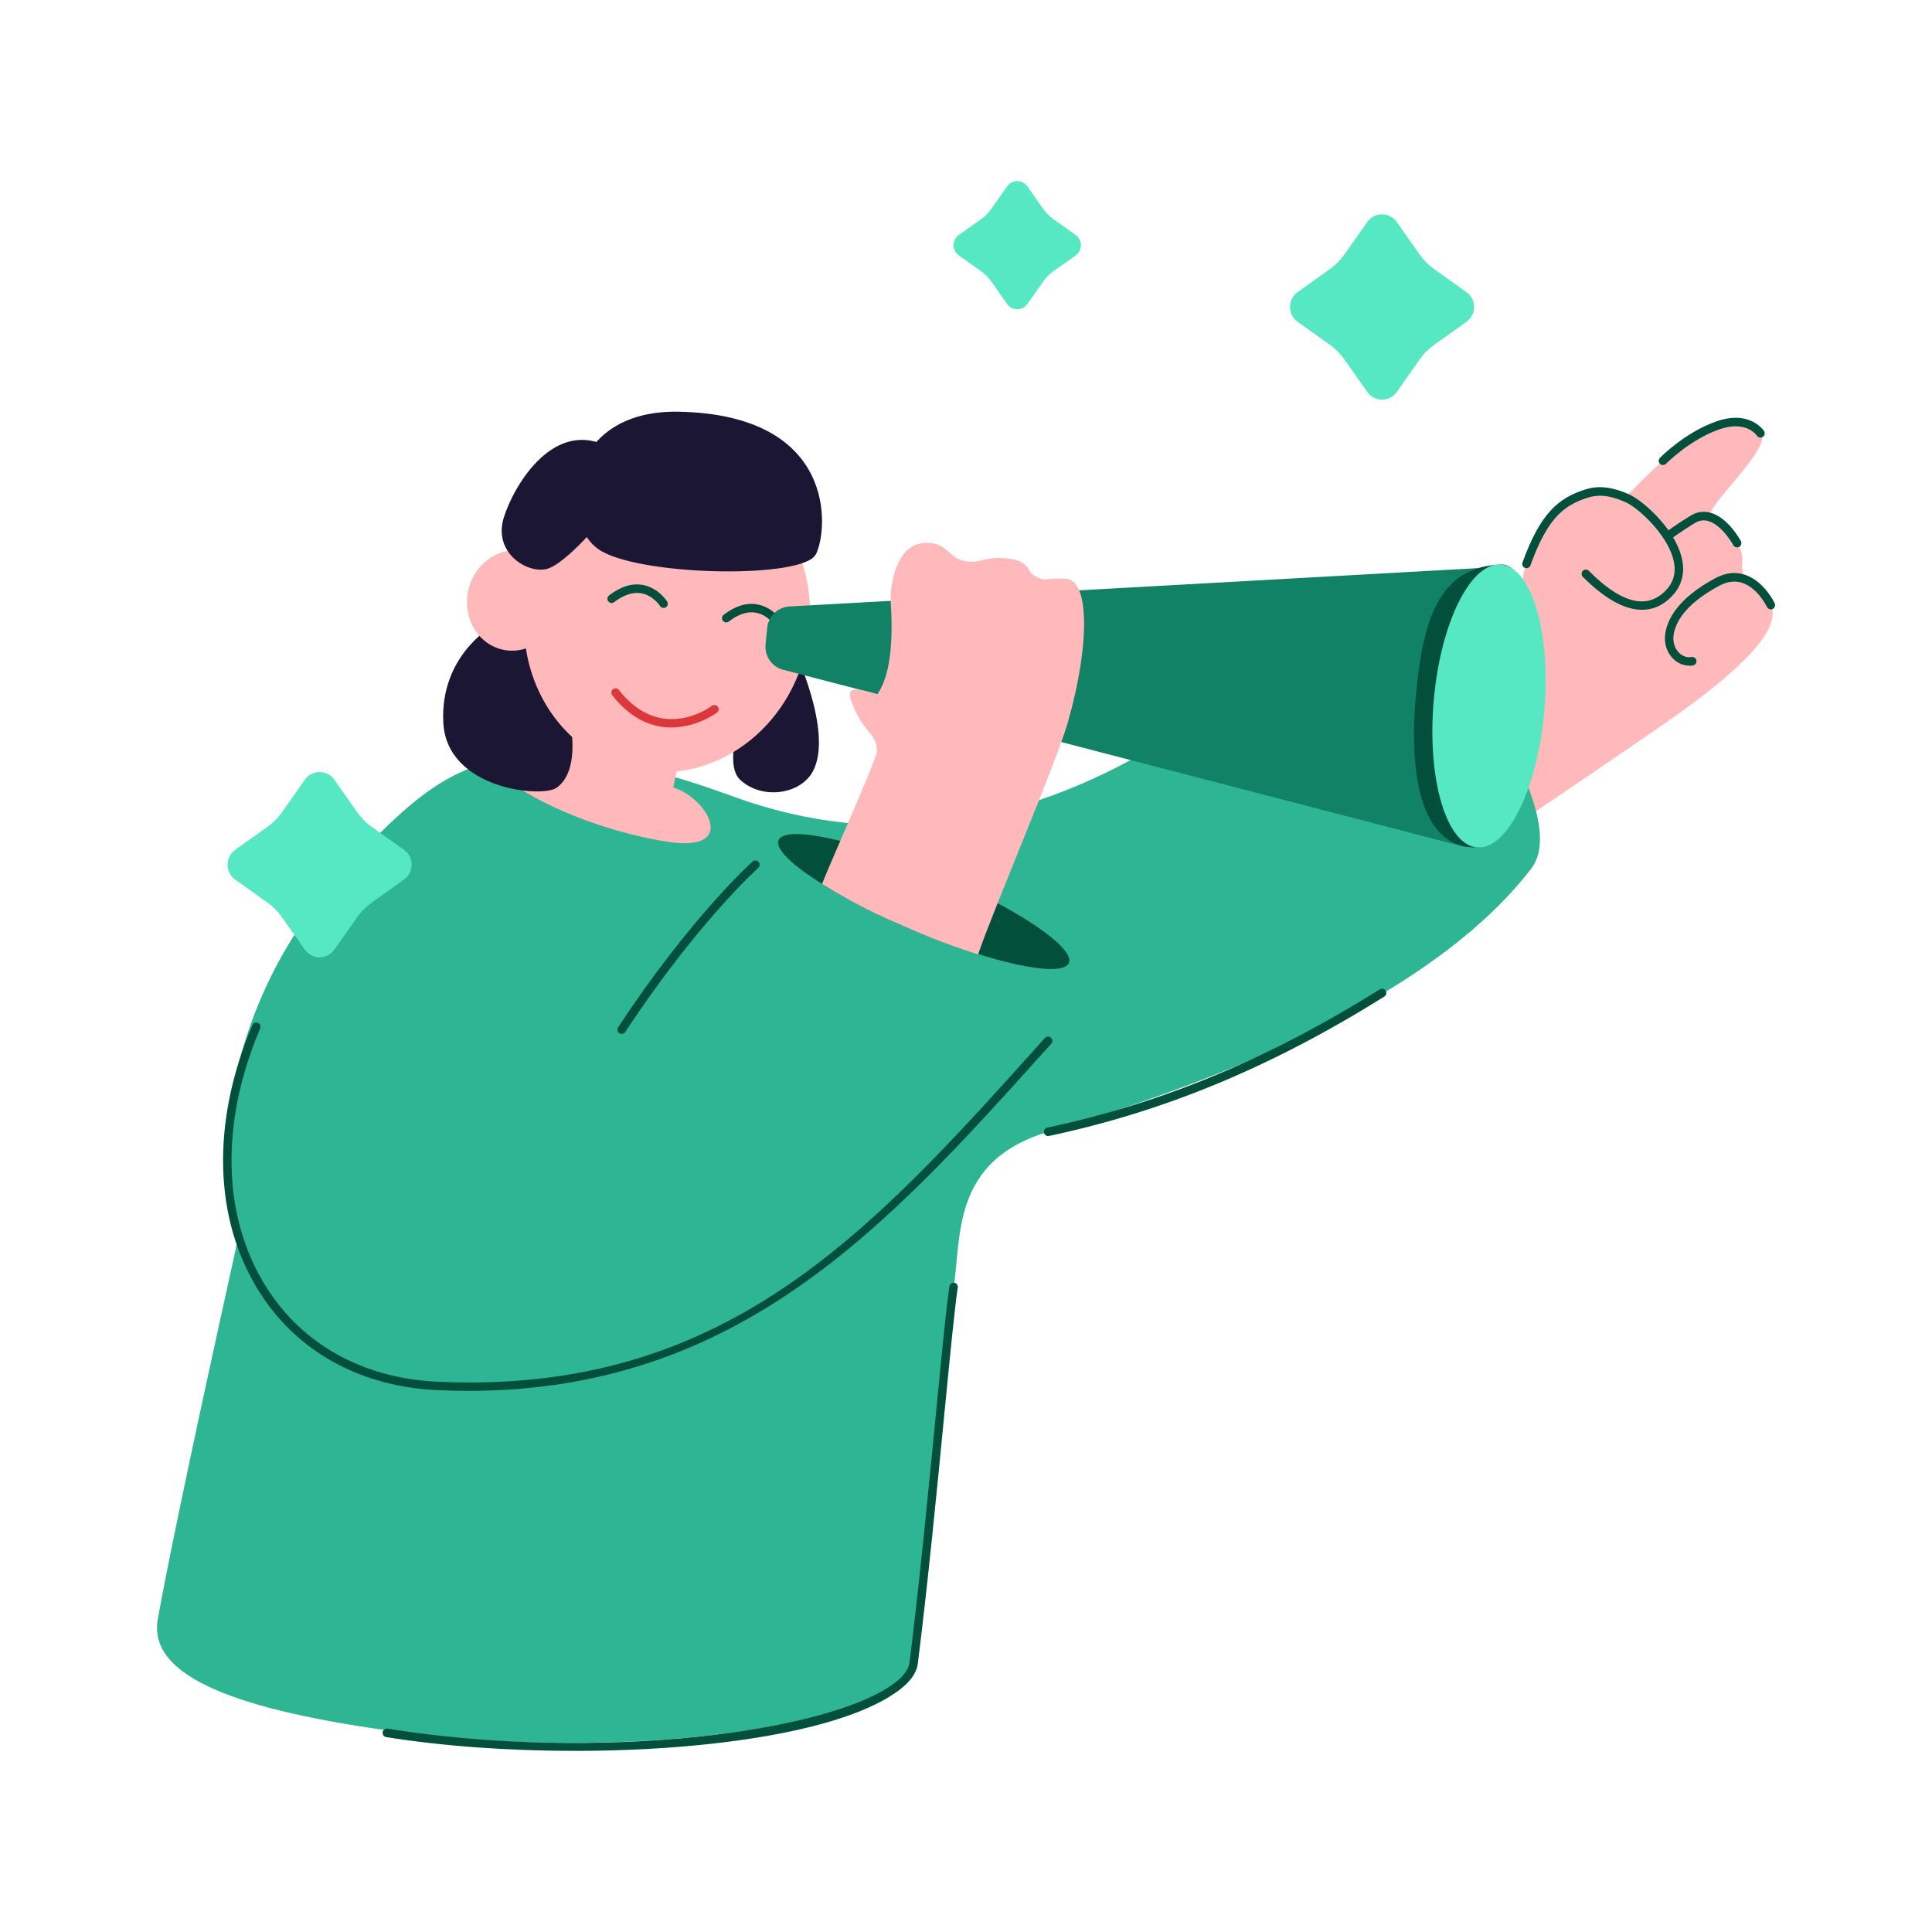<svg width="160" height="160" viewBox="0 0 160 160" fill="none" xmlns="http://www.w3.org/2000/svg">
<g clip-path="url(#clip0_410_21364)">
<path d="M119.64 61.246C118.681 59.259 117.932 57.314 117.414 55.538C119.227 54.474 125.344 51.191 125.701 50.711C126.583 49.528 125.596 48.964 126.415 46.695C127.829 42.777 129.796 41.354 131.945 40.67C132.771 40.41 133.666 40.684 134.184 40.91C134.457 41.023 134.765 40.987 134.989 40.79C135.85 40.022 142.562 32.355 145.796 35.886C146.867 37.055 141.023 42.129 141.667 42.826C142.101 43.298 142.437 42.869 143.402 44.243C144.998 46.505 143.829 46.314 144.494 47.865C144.62 48.168 145.908 48.435 146.657 50.112C147.406 51.782 145.257 54.559 139.595 58.681C136.914 60.633 127.108 67.257 124.652 68.912C122.979 67.109 121.187 64.424 119.647 61.239L119.64 61.246Z" fill="#FFB9BA"/>
<path d="M13.07 134.078C12.279 138.496 18.487 141.406 32.122 143.309C53.448 146.282 75.153 142.336 75.755 137.538C77.232 125.742 78.436 110.043 78.981 106.576C79.625 102.475 78.785 96.105 86.807 93.73C107.937 87.473 120.697 79.912 126.828 71.914C130.944 66.545 115.916 46.878 111.017 50.317C105.012 54.538 86.128 75.254 60.714 65.96C41.704 59.005 36.699 63.895 30.925 69.511C23.961 76.283 20.272 83.393 18.802 92.673C18.053 97.394 19.383 100.868 19.775 102.299C15.135 123.255 13.658 130.808 13.07 134.078Z" fill="#2EB593"/>
<path d="M88.523 79.746C89.058 78.465 84.108 75.151 77.468 72.344C70.829 69.536 65.013 68.299 64.478 69.58C63.944 70.861 68.894 74.175 75.533 76.982C82.173 79.789 87.989 81.027 88.523 79.746Z" fill="#024F3C"/>
<path d="M38.771 115.186C37.952 115.186 37.119 115.165 36.272 115.13C29.833 114.848 24.563 111.924 21.42 106.9C17.682 100.917 17.493 92.898 20.902 84.894C20.979 84.718 21.182 84.633 21.364 84.71C21.539 84.788 21.623 84.992 21.546 85.176C18.228 92.962 18.396 100.748 22.015 106.533C25.025 111.353 30.099 114.165 36.3 114.432C60.007 115.489 72.01 102.108 85.925 86.641L86.541 85.958C86.674 85.817 86.891 85.803 87.038 85.937C87.178 86.063 87.192 86.289 87.059 86.437L86.45 87.113C73.473 101.537 61.19 115.186 38.771 115.186Z" fill="#024F3C"/>
<path d="M51.482 85.62C51.412 85.62 51.349 85.598 51.286 85.563C51.125 85.457 51.083 85.239 51.188 85.077C57.165 75.994 62.267 71.393 62.324 71.35C62.464 71.224 62.687 71.231 62.82 71.379C62.946 71.527 62.932 71.745 62.792 71.879C62.743 71.921 57.697 76.466 51.776 85.472C51.706 85.57 51.601 85.627 51.482 85.627V85.62Z" fill="#024F3C"/>
<path d="M86.8 94.082C86.639 94.082 86.492 93.97 86.457 93.8C86.415 93.61 86.541 93.42 86.73 93.385C96.249 91.362 104.998 87.726 114.272 81.934C114.433 81.836 114.65 81.885 114.755 82.047C114.86 82.209 114.804 82.427 114.643 82.533C105.299 88.368 96.48 92.032 86.877 94.075C86.849 94.075 86.828 94.082 86.807 94.082H86.8Z" fill="#024F3C"/>
<path d="M47.618 145C42.187 145 36.727 144.62 31.982 143.858C31.793 143.83 31.66 143.647 31.688 143.457C31.716 143.267 31.898 143.133 32.087 143.161C49.571 145.944 68.672 143.464 74.068 139.391C74.831 138.813 75.251 138.242 75.321 137.693C76.14 131.133 76.903 123.318 77.512 117.04C78.002 112.03 78.387 108.07 78.625 106.526C78.653 106.336 78.841 106.202 79.023 106.23C79.213 106.259 79.346 106.442 79.317 106.632C79.079 108.154 78.695 112.107 78.205 117.11C77.596 123.396 76.833 131.217 76.007 137.784C75.916 138.531 75.398 139.257 74.481 139.955C69.981 143.358 58.852 145 47.611 145H47.618Z" fill="#024F3C"/>
<path d="M135.983 50.5C134.772 50.5 133.191 49.852 131.203 47.886L131.091 47.78C130.951 47.646 130.944 47.421 131.077 47.28C131.21 47.139 131.434 47.132 131.574 47.266L131.693 47.386C134.093 49.767 136.067 50.394 137.551 49.253C138.419 48.583 138.783 47.78 138.664 46.786C138.405 44.56 135.745 42.094 134.646 41.6C133.044 40.882 132.148 41.008 131.476 41.22C129.488 41.854 128.144 42.932 126.744 46.822C126.681 47.005 126.478 47.097 126.296 47.033C126.114 46.97 126.023 46.765 126.086 46.582C127.584 42.439 129.117 41.227 131.266 40.543C132.015 40.304 133.114 40.135 134.933 40.952C136.116 41.48 139.056 44.081 139.364 46.695C139.511 47.921 139.028 48.999 137.978 49.809C137.474 50.197 136.816 50.5 135.983 50.5Z" fill="#024F3C"/>
<path d="M143.857 45.335C143.731 45.335 143.612 45.272 143.549 45.152C143.542 45.138 142.618 43.461 141.45 43.144C141.072 43.038 140.708 43.101 140.351 43.32C139.077 44.102 138.426 44.609 138.426 44.609C138.272 44.729 138.055 44.701 137.936 44.546C137.817 44.391 137.845 44.172 137.999 44.053C138.027 44.031 138.678 43.524 139.994 42.714C140.519 42.389 141.072 42.305 141.646 42.46C143.108 42.855 144.13 44.729 144.172 44.813C144.263 44.983 144.2 45.194 144.032 45.293C143.976 45.321 143.92 45.335 143.864 45.335H143.857Z" fill="#024F3C"/>
<path d="M139.896 55.123C139.42 55.123 138.951 54.932 138.587 54.58C138.062 54.073 137.803 53.319 137.901 52.551C138.048 51.36 138.888 49.584 142.045 47.886C142.891 47.428 143.724 47.336 144.522 47.604C146.097 48.133 146.937 49.887 146.972 49.965C147.056 50.141 146.979 50.352 146.804 50.437C146.629 50.514 146.419 50.444 146.335 50.267C146.328 50.253 145.586 48.703 144.298 48.273C143.689 48.069 143.045 48.154 142.374 48.513C139.483 50.07 138.72 51.613 138.594 52.642C138.524 53.185 138.706 53.727 139.07 54.08C139.357 54.355 139.714 54.474 140.085 54.411C140.274 54.376 140.456 54.51 140.491 54.7C140.526 54.89 140.393 55.073 140.204 55.108C140.099 55.123 140.001 55.137 139.896 55.137V55.123Z" fill="#024F3C"/>
<path d="M111.36 29.797L113.229 32.454C113.824 33.307 115.084 33.307 115.679 32.454L117.547 29.797C117.89 29.304 118.317 28.881 118.8 28.536L121.439 26.655C122.286 26.056 122.286 24.788 121.439 24.189L118.8 22.307C118.31 21.962 117.89 21.532 117.547 21.046L115.679 18.389C115.084 17.537 113.824 17.537 113.229 18.389L111.36 21.046C111.017 21.539 110.59 21.962 110.107 22.307L107.468 24.189C106.622 24.788 106.622 26.056 107.468 26.655L110.107 28.536C110.597 28.881 111.017 29.311 111.36 29.797Z" fill="#55E8C3"/>
<path d="M23.373 75.987L25.242 78.644C25.837 79.496 27.096 79.496 27.692 78.644L29.56 75.987C29.903 75.494 30.33 75.071 30.813 74.726L33.452 72.844C34.299 72.245 34.299 70.977 33.452 70.378L30.813 68.497C30.323 68.151 29.903 67.722 29.56 67.235L27.692 64.579C27.096 63.726 25.837 63.726 25.242 64.579L23.373 67.235C23.03 67.729 22.603 68.151 22.12 68.497L19.481 70.378C18.634 70.977 18.634 72.245 19.481 72.844L22.12 74.726C22.61 75.071 23.03 75.501 23.373 75.987Z" fill="#55E8C3"/>
<path d="M82.11 23.329L83.398 25.168C83.811 25.76 84.679 25.76 85.092 25.168L86.38 23.329C86.618 22.991 86.912 22.695 87.248 22.455L89.075 21.159C89.662 20.743 89.662 19.869 89.075 19.453L87.248 18.157C86.912 17.917 86.618 17.621 86.38 17.283L85.092 15.444C84.679 14.852 83.811 14.852 83.398 15.444L82.11 17.283C81.872 17.621 81.578 17.917 81.242 18.157L79.416 19.453C78.828 19.869 78.828 20.743 79.416 21.159L81.242 22.455C81.578 22.695 81.872 22.991 82.11 23.329Z" fill="#55E8C3"/>
<path d="M137.719 38.514C137.628 38.514 137.544 38.479 137.474 38.415C137.334 38.282 137.334 38.056 137.474 37.915C137.558 37.831 139.518 35.829 142.122 34.906C144.9 33.92 146.041 35.625 146.09 35.695C146.195 35.858 146.146 36.076 145.985 36.182C145.824 36.287 145.607 36.245 145.502 36.083C145.46 36.02 144.585 34.772 142.353 35.569C139.91 36.435 137.992 38.387 137.978 38.401C137.908 38.472 137.817 38.507 137.726 38.507L137.719 38.514Z" fill="#024F3C"/>
<path d="M44.749 56.264L43.405 62.81C43.405 62.81 40.262 63.029 41.081 63.818C43.44 66.087 49.298 68.772 55.261 69.709C61.225 70.646 58.593 66.087 55.758 65.213L56.213 62.979" fill="#FFB9BA"/>
<path d="M40.654 51.938C40.654 51.938 36.433 54.376 36.713 59.844C36.993 65.375 44.888 66.094 46.092 65.241C48.668 63.416 46.925 57.152 45.49 54.65C44.062 52.149 40.654 51.93 40.654 51.93V51.938Z" fill="#1B1634"/>
<path d="M65.76 53.77C65.76 53.77 69.043 60.647 67.321 63.874C66.285 65.812 63.107 66.249 61.309 64.593C59.51 62.937 62.379 56.729 62.379 56.729L65.76 53.77Z" fill="#1B1634"/>
<path d="M43.517 45.666C43.895 45.758 44.237 45.906 44.552 46.103C46.953 40.607 52.644 37.394 58.236 38.761C64.563 40.304 68.357 47.132 66.698 54.002C65.039 60.872 58.572 65.185 52.238 63.642C47.569 62.5 44.286 58.484 43.551 53.699C42.922 53.91 42.236 53.953 41.557 53.784C39.492 53.276 38.253 51.057 38.799 48.816C39.345 46.575 41.452 45.166 43.517 45.673V45.666Z" fill="#FFB9BA"/>
<path d="M55.59 60.245C54.078 60.245 52.322 59.639 50.705 57.575C50.586 57.42 50.614 57.201 50.761 57.081C50.915 56.962 51.132 56.99 51.251 57.138C54.715 61.563 58.789 58.582 58.957 58.456C59.111 58.343 59.335 58.371 59.447 58.526C59.566 58.681 59.531 58.899 59.377 59.019C59.349 59.04 57.718 60.245 55.583 60.245H55.59Z" fill="#DC373A"/>
<path d="M64.444 51.952C64.325 51.952 64.213 51.895 64.15 51.789C64.15 51.782 63.576 50.909 62.596 50.74C61.904 50.613 61.148 50.859 60.357 51.472C60.203 51.592 59.986 51.564 59.867 51.409C59.748 51.254 59.783 51.035 59.93 50.916C60.889 50.183 61.827 49.887 62.722 50.056C64.01 50.289 64.71 51.374 64.738 51.423C64.843 51.585 64.794 51.804 64.633 51.909C64.577 51.944 64.507 51.966 64.444 51.966V51.952Z" fill="#024F3C"/>
<path d="M54.953 50.345C54.834 50.345 54.722 50.289 54.659 50.183C54.659 50.176 54.085 49.302 53.105 49.133C52.413 49.013 51.657 49.26 50.866 49.866C50.712 49.986 50.495 49.957 50.376 49.802C50.257 49.647 50.292 49.429 50.439 49.309C51.398 48.576 52.329 48.28 53.231 48.442C54.519 48.675 55.219 49.767 55.247 49.809C55.352 49.971 55.303 50.19 55.142 50.296C55.086 50.331 55.016 50.352 54.953 50.352V50.345Z" fill="#024F3C"/>
<path d="M67.559 45.913C66.53 47.907 53.658 47.738 49.886 45.687C46.106 43.637 46.526 33.906 56.206 34.096C69.393 34.35 68.588 43.919 67.566 45.913H67.559Z" fill="#1B1634"/>
<path d="M50.502 42.298C50.502 42.298 46.862 46.857 45.161 47.146C43.46 47.435 40.843 45.652 41.725 42.855C42.606 40.057 45.966 34.533 50.537 37.084L50.502 42.298Z" fill="#1B1634"/>
<path d="M64.857 55.468L121.39 70.16L123.672 46.977L65.375 50.225C64.409 50.282 63.632 51.036 63.535 52.001L63.401 53.368C63.303 54.333 63.926 55.228 64.864 55.475L64.857 55.468Z" fill="#128266"/>
<path d="M126.604 58.991C125.8 65.431 124.848 70.089 122.314 70.174C117.778 70.322 116.68 64.403 117.232 57.934C117.785 51.465 119.073 46.928 124.323 46.751C126.863 46.667 127.178 54.404 126.604 58.984V58.991Z" fill="#024F3C"/>
<path d="M127.894 58.864C128.448 52.396 126.846 46.975 124.316 46.756C121.785 46.536 119.285 51.601 118.731 58.068C118.177 64.535 119.779 69.956 122.309 70.176C124.839 70.395 127.34 65.331 127.894 58.864Z" fill="#55E8C3"/>
<path d="M73.242 75.98C71.234 75.092 69.246 73.922 68.077 73.204C68.847 71.238 72.64 62.796 72.626 62.204C72.591 60.724 71.681 60.816 70.716 58.61C70.016 57.004 70.324 56.785 72.661 57.497C73.144 56.778 74.11 55.003 73.767 49.88C73.746 49.584 73.767 48.929 73.816 48.633C74.019 47.491 74.53 44.757 77.036 44.968C78.352 45.074 78.646 46.075 79.549 46.364C80.99 46.829 81.256 46.145 82.929 46.216C85.365 46.314 85.078 47.35 85.568 47.618C86.849 48.309 86.03 47.794 88.319 47.942C90.138 48.055 90.348 53.058 88.438 59.815C87.535 63.014 81.914 76.205 81.004 79.045C77.666 77.946 76.777 77.551 73.242 75.994V75.98Z" fill="#FFB9BA"/>
</g>
<defs>
<clipPath id="clip0_410_21364">
<rect width="134" height="130" fill="white" transform="translate(13 15)"/>
</clipPath>
</defs>
</svg>
